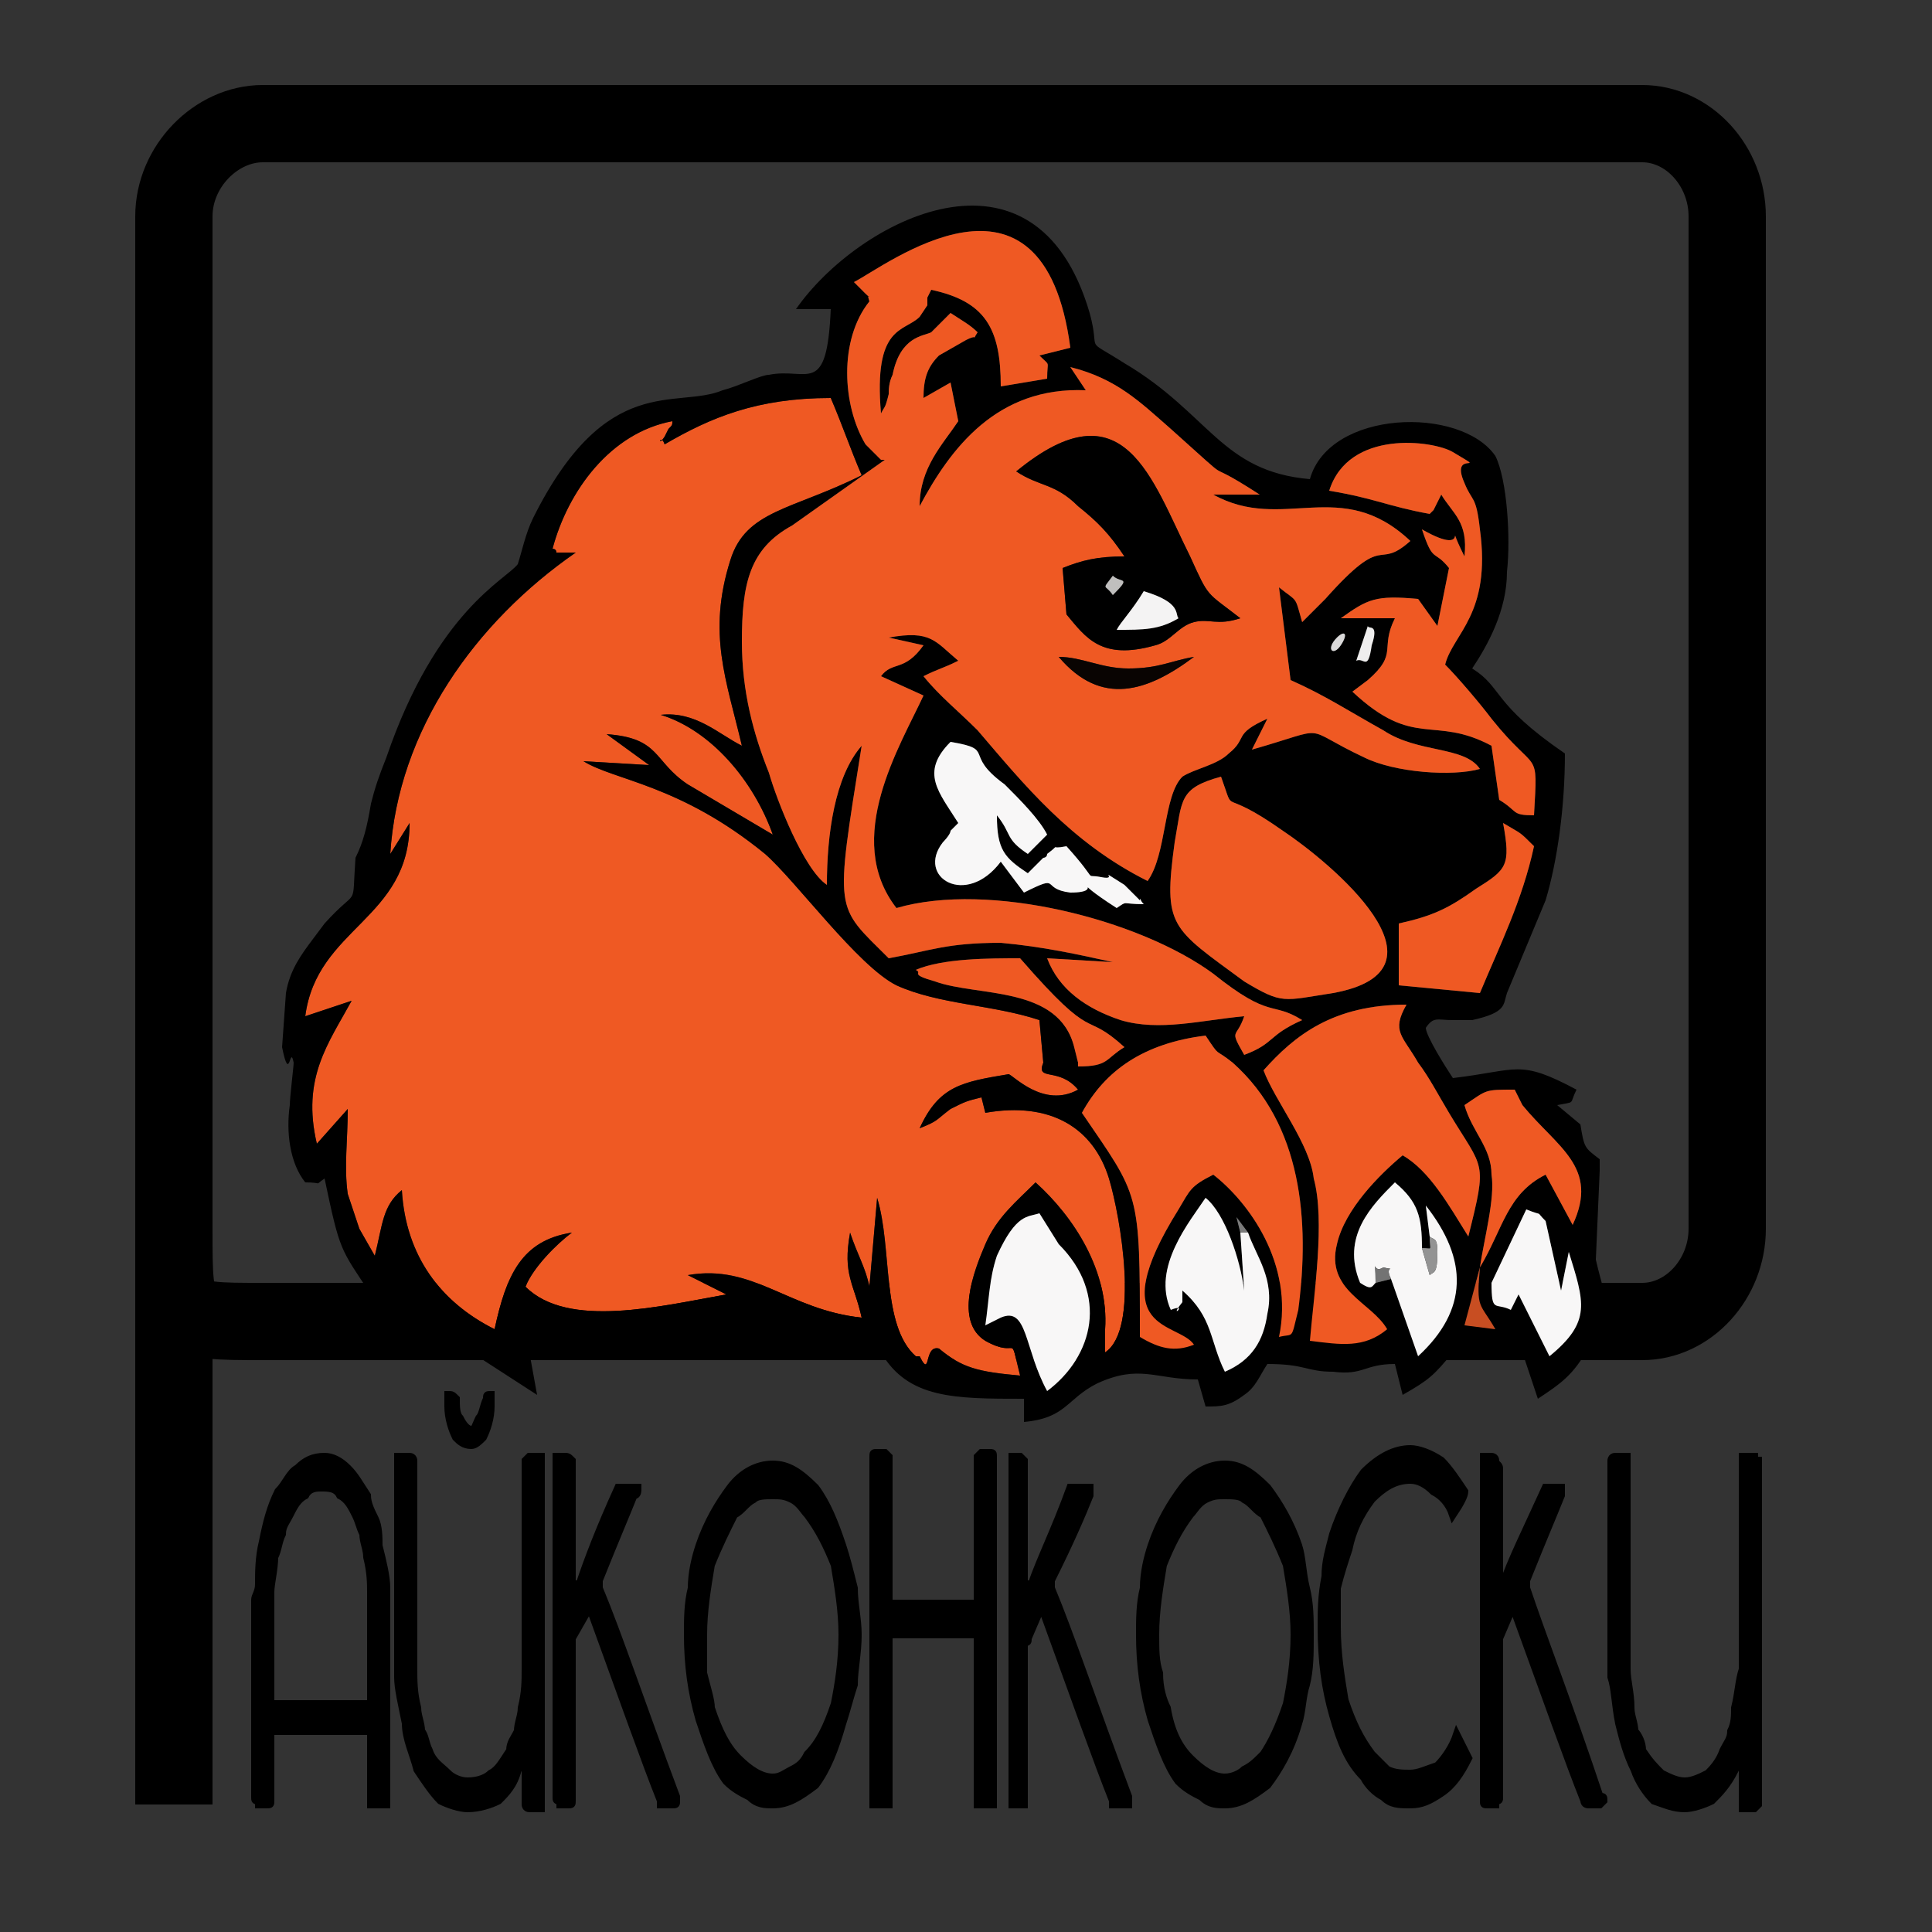 <?xml version="1.0" encoding="UTF-8"?>
<!DOCTYPE svg PUBLIC "-//W3C//DTD SVG 1.1//EN" "http://www.w3.org/Graphics/SVG/1.1/DTD/svg11.dtd">
<!-- Creator: CorelDRAW X7 -->
<svg xmlns="http://www.w3.org/2000/svg" xml:space="preserve" width="500px" height="500px" version="1.1" style="shape-rendering:geometricPrecision; text-rendering:geometricPrecision; image-rendering:optimizeQuality; fill-rule:evenodd; clip-rule:evenodd"
viewBox="0 0 500 500"
 xmlns:xlink="http://www.w3.org/1999/xlink"
 data-name="ÃÂÃÂ¡ÃÂÃÂ»ÃÂÃÂ¾ÃÂÃÂ¹ 1">
 <rect x="0" y="0" width="500" height="500" fill="#333333" stroke="none"/>
 <defs>
  <style type="text/css">
   <![CDATA[
    .str0 {stroke:black;stroke-width:20}
    .str1 {stroke:black;stroke-width:2}
    .fil0 {fill:none}
    .fil2 {fill:black}
    .fil4 {fill:#090402}
    .fil9 {fill:#737373}
    .fil12 {fill:#7B7B7B}
    .fil7 {fill:#939393}
    .fil10 {fill:#C0BFBE}
    .fil6 {fill:#C84E22}
    .fil11 {fill:#DAD9D9}
    .fil8 {fill:#EEEDED}
    .fil1 {fill:#EF5923}
    .fil5 {fill:#F4F3F3}
    .fil3 {fill:#F8F7F7}
    .fil13 {fill:black;fill-rule:nonzero}
   ]]>
  </style>
 </defs>
 <g id="Слой_x0020_1">
 </g>
 <g id="Слой_x0020_1_0">
 </g>
 <g id="Слой_x0020_1_1">
  <g id="_1503915145424">
   <path class="fil0 str0" d="M45 467l0 -161m23 -274l357 0c12,0 22,11 22,24l0 262c0,13 -10,24 -22,24l-357 0c-23,0 -23,0 -23,-24l0 -262c0,-13 11,-24 23,-24z"/>
   <path class="fil1" d="M172 115c-1,-3 -2,1 0,-2l1 -2c1,-1 1,-1 1,-2 -16,3 -27,18 -31,33 0,0 1,0 1,1l5 0c-26,18 -46,46 -48,78l5 -8c0,25 -24,27 -27,50l12 -4c-6,11 -13,20 -9,37l8 -9c0,8 -1,15 0,22 1,3 2,6 3,9l4 7c2,-8 2,-13 7,-17 1,17 10,29 24,36 3,-14 7,-23 20,-25 -4,3 -10,9 -12,14 11,11 35,5 52,2l-10 -5c17,-3 26,9 45,11 -2,-9 -5,-11 -3,-22 2,6 4,9 5,14l2 -23c4,13 1,33 10,41 1,0 1,0 1,0 3,6 1,-3 5,-2 6,5 10,6 21,7 -3,-12 0,-4 -9,-9 -8,-5 -3,-18 0,-25 3,-7 8,-11 13,-16 10,9 19,23 18,38 0,1 0,2 0,3 0,3 0,2 0,3 9,-6 4,-35 1,-45 -4,-13 -15,-20 -32,-17l-1 -4c-4,1 -4,1 -8,3 -4,3 -3,3 -8,5 5,-11 11,-12 23,-14 1,0 9,9 18,4 -5,-6 -11,-2 -9,-7l-1 -11c-12,-4 -26,-4 -37,-9 -10,-5 -26,-27 -34,-34 -22,-18 -39,-19 -47,-24l17 1 -11 -8c14,1 12,7 21,13l22 13c-5,-14 -16,-27 -29,-31 9,-1 15,5 21,8 -4,-17 -9,-29 -3,-48 4,-13 16,-13 34,-22 -3,-7 -5,-13 -8,-20 -19,0 -31,5 -43,12z"/>
   <path class="fil2" d="M383 328c-1,11 0,9 4,16l-8 -1 4 -15zm8 11c-4,-2 -5,1 -5,-7l9 -19c5,2 2,0 5,3l4 18 2 -10c4,13 6,18 -5,27l-8 -16 -2 4zm-136 4c1,-7 1,-12 3,-18 5,-11 8,-10 11,-11l5 8c13,13 9,29 -3,38 -6,-11 -5,-22 -12,-19l-4 2zm68 -24c2,6 7,12 5,21 -1,7 -4,12 -11,15 -4,-8 -3,-14 -11,-21 0,2 0,3 0,3 -4,5 2,0 -3,2 -5,-11 5,-23 9,-29 5,4 9,16 10,24l-1 -15 -1 -4 3 4zm37 12l-4 1c-1,1 -1,2 -4,0 -5,-12 3,-20 9,-26 6,5 7,9 7,17 3,0 2,1 2,-3l-1 -8c11,14 11,27 -2,39l-7 -20zm-48 -63c4,6 2,3 7,7 18,16 20,41 17,64 -2,8 -1,6 -5,7 4,-19 -8,-35 -17,-42 -6,3 -6,4 -9,9 -20,32 0,29 4,35 -5,2 -9,1 -14,-2 0,-38 0,-36 -15,-58 6,-11 16,-18 32,-20zm71 60c1,-7 4,-18 3,-24 0,-7 -5,-11 -7,-18 6,-4 5,-4 13,-4l2 4c9,11 20,16 13,31l-7 -13c-10,5 -11,14 -17,24zm-56 -51c8,-9 18,-17 37,-17 -4,7 -1,8 3,15 3,4 5,8 8,13 9,15 10,12 5,32 -5,-8 -10,-17 -17,-21 -6,5 -15,14 -17,23 -3,12 9,15 13,22 -6,5 -12,4 -20,3 1,-12 4,-31 1,-42 -1,-9 -10,-20 -13,-28zm-48 -2l-1 -4c-4,-16 -25,-13 -36,-17 -7,-2 -3,-2 -5,-3 7,-3 19,-3 27,-3 20,23 16,13 27,23 -5,3 -4,5 -12,5 0,-1 0,-1 0,-1zm37 -74c4,11 -1,2 16,14 12,8 46,36 13,42 -13,2 -13,3 -23,-3 -19,-14 -21,-14 -18,-36 2,-11 1,-14 12,-17zm46 38c9,-2 13,-4 20,-9 8,-5 9,-6 7,-17 5,3 4,2 8,6 -3,14 -9,26 -14,38l-21 -2 0 -16zm-103 -16c-9,12 -22,4 -15,-5 0,0 2,-2 2,-3l2 -2c-5,-8 -10,-13 -2,-21 12,2 3,3 14,11 4,4 9,9 11,13l-5 5c-6,-4 -4,-5 -8,-10 0,9 2,11 8,15l4 -4c0,0 1,0 1,-1 4,-3 0,-1 5,-2 9,10 4,7 9,8 5,1 -2,-3 6,2l4 4c0,-1 0,0 1,1 -6,0 -4,-1 -7,1 -14,-9 -2,-4 -12,-4 -8,-1 -2,-5 -12,0l-6 -8zm95 -61c0,1 3,-1 1,5 -1,7 -2,3 -4,4l3 -9zm-7 5c-2,3 -4,1 -1,-2 2,-2 3,-1 1,2zm-3 -40c5,-16 27,-13 32,-10 10,6 -1,-1 3,8 2,5 3,3 4,12 3,22 -7,27 -9,35 3,3 9,10 12,14 12,15 12,7 11,25 -6,0 -4,-1 -9,-4l-2 -14c-15,-8 -20,1 -36,-14l4 -3c8,-7 3,-8 7,-16l-14 0c7,-5 9,-6 20,-5l5 7 3 -15c-4,-5 -4,-1 -7,-10 14,8 5,-5 11,7 1,-9 -3,-11 -6,-16l-2 4c0,0 -1,1 -1,1 -11,-2 -14,-4 -26,-6zm-262 169c-4,-17 3,-26 9,-37l-12 4c3,-23 27,-25 27,-50l-5 8c2,-32 22,-60 48,-78l-5 0c0,-1 -1,-1 -1,-1 4,-15 15,-30 31,-33 0,1 0,1 -1,2l-1 2c-2,3 -1,-1 0,2 12,-7 24,-12 43,-12 3,7 5,13 8,20 -18,9 -30,9 -34,22 -6,19 -1,31 3,48 -6,-3 -12,-9 -21,-8 13,4 24,17 29,31l-22 -13c-9,-6 -7,-12 -21,-13l11 8 -17 -1c8,5 25,6 47,24 8,7 24,29 34,34 11,5 25,5 37,9l1 11c-2,5 4,1 9,7 -9,5 -17,-4 -18,-4 -12,2 -18,3 -23,14 5,-2 4,-2 8,-5 4,-2 4,-2 8,-3l1 4c17,-3 28,4 32,17 3,10 8,39 -1,45 0,-1 0,0 0,-3 0,-1 0,-2 0,-3 1,-15 -8,-29 -18,-38 -5,5 -10,9 -13,16 -3,7 -8,20 0,25 9,5 6,-3 9,9 -11,-1 -15,-2 -21,-7 -4,-1 -2,8 -5,2 0,0 0,0 -1,0 -9,-8 -6,-28 -10,-41l-2 23c-1,-5 -3,-8 -5,-14 -2,11 1,13 3,22 -19,-2 -28,-14 -45,-11l10 5c-17,3 -41,9 -52,-2 2,-5 8,-11 12,-14 -13,2 -17,11 -20,25 -14,-7 -23,-19 -24,-36 -5,4 -5,9 -7,17l-4 -7c-1,-3 -2,-6 -3,-9 -1,-7 0,-14 0,-22l-8 9zm117 -96c-4,-10 -7,-21 -7,-34 0,-15 2,-24 13,-30l24 -17c0,0 -1,0 -1,0l-4 -4c-6,-10 -7,-27 1,-37 -1,-3 1,0 -1,-2l-3 -3c8,-4 49,-36 56,17l-8 2c3,3 2,1 2,6l-12 2c0,-15 -4,-22 -18,-25l-1 2c0,1 0,1 0,2 -2,3 0,0 -2,3 -4,4 -12,2 -10,25 1,-2 1,-1 2,-5 0,-1 0,-3 1,-5 2,-10 8,-10 10,-11l5 -5c3,2 5,3 7,5 -2,3 1,0 -3,2l-7 4c-3,3 -4,6 -4,11l7 -4 2 10c-4,6 -10,12 -10,22 8,-15 20,-31 43,-30l-4 -6c12,3 18,9 26,16 19,17 6,6 23,17l-12 0c18,10 33,-5 51,12 -9,8 -6,-3 -22,15l-6 6c-2,-7 -1,-5 -6,-9l3 24c9,4 15,8 24,13 9,6 21,4 25,10 -7,2 -22,1 -30,-3 -17,-8 -8,-8 -29,-2l4 -8c-9,4 -5,5 -10,9 -3,3 -9,4 -12,6 -5,5 -4,20 -9,27 -20,-10 -32,-25 -44,-39 -5,-5 -10,-9 -14,-14 4,-2 5,-2 9,-4 -6,-5 -7,-8 -18,-6l9 2c-5,7 -8,4 -11,8l11 5c-6,13 -21,37 -7,55 24,-7 63,3 82,17 15,12 15,7 23,12 -9,4 -7,6 -15,9 -4,-7 -2,-4 0,-10 -11,1 -22,4 -32,1 -9,-3 -16,-8 -19,-16l17 1c-9,-2 -18,-4 -29,-5 -14,0 -18,2 -29,4 -14,-14 -14,-11 -7,-55 -7,8 -9,23 -9,36 -6,-4 -13,-22 -15,-29zm-107 22c-1,14 1,7 -8,17l-3 4c-3,4 -6,8 -7,14l-1 14c2,10 2,-1 3,4 0,1 -1,9 -1,11 -1,7 0,15 4,20 5,0 2,1 5,-1 4,19 4,18 12,30l3 2c6,-5 1,-3 11,-4 2,3 3,7 5,10l7 7 17 11 -2 -11 91 0c7,12 19,12 37,12l0 6c11,-1 11,-6 19,-10 11,-5 15,-1 26,-1l2 7c4,0 6,0 10,-3 3,-2 4,-5 6,-8 10,0 10,2 17,2 8,1 8,-2 16,-2l2 8c7,-4 8,-5 13,-11 5,2 12,2 18,0l4 12c6,-4 9,-6 13,-13 7,-11 5,-10 2,-23l1 -23 0 -3c-4,-3 -4,-3 -5,-9l-6 -5c5,-1 3,0 5,-4 -15,-8 -15,-5 -32,-3 -2,-3 -7,-11 -7,-13 2,-3 3,-2 7,-2 1,0 3,0 5,0 9,-2 8,-4 9,-7l10 -24c3,-10 5,-24 5,-38 -19,-13 -16,-17 -24,-22 4,-6 9,-15 9,-25 1,-9 0,-24 -3,-30 -9,-13 -43,-12 -48,6 -23,-2 -26,-17 -48,-30 -11,-7 -6,-2 -9,-13 -14,-48 -60,-24 -76,-1l9 0c-1,23 -6,15 -16,17 -2,0 -8,3 -12,4 -12,5 -30,-5 -49,33 -2,4 -3,9 -4,12 -3,4 -21,12 -34,50 -2,5 -3,8 -4,12 -1,6 -2,10 -4,14z"/>
   <path class="fil1" d="M274 170c6,0 11,3 18,3 8,0 11,-2 17,-3 -12,9 -24,13 -35,0zm-11 -48c28,-23 35,2 45,22 5,11 4,9 13,16 -6,2 -8,0 -12,1 -4,1 -6,5 -10,6 -14,4 -18,-2 -23,-8l-1 -12c5,-2 9,-3 16,-3 -4,-6 -7,-9 -12,-13 -6,-6 -10,-5 -16,-9zm-42 -49l3 3c2,2 0,-1 1,2 -8,10 -7,27 -1,37l4 4c0,0 1,0 1,0l-24 17c-11,6 -13,15 -13,30 0,13 3,24 7,34 2,7 9,25 15,29 0,-13 2,-28 9,-36 -7,44 -7,41 7,55 11,-2 15,-4 29,-4 11,1 20,3 29,5l-17 -1c3,8 10,13 19,16 10,3 21,0 32,-1 -2,6 -4,3 0,10 8,-3 6,-5 15,-9 -8,-5 -8,0 -23,-12 -19,-14 -58,-24 -82,-17 -14,-18 1,-42 7,-55l-11 -5c3,-4 6,-1 11,-8l-9 -2c11,-2 12,1 18,6 -4,2 -5,2 -9,4 4,5 9,9 14,14 12,14 24,29 44,39 5,-7 4,-22 9,-27 3,-2 9,-3 12,-6 5,-4 1,-5 10,-9l-4 8c21,-6 12,-6 29,2 8,4 23,5 30,3 -4,-6 -16,-4 -25,-10 -9,-5 -15,-9 -24,-13l-3 -24c5,4 4,2 6,9l6 -6c16,-18 13,-7 22,-15 -18,-17 -33,-2 -51,-12l12 0c-17,-11 -4,0 -23,-17 -8,-7 -14,-13 -26,-16l4 6c-23,-1 -35,15 -43,30 0,-10 6,-16 10,-22l-2 -10 -7 4c0,-5 1,-8 4,-11l7 -4c4,-2 1,1 3,-2 -2,-2 -4,-3 -7,-5l-5 5c-2,1 -8,1 -10,11 -1,2 -1,4 -1,5 -1,4 -1,3 -2,5 -2,-23 6,-21 10,-25 2,-3 0,0 2,-3 0,-1 0,-1 0,-2l1 -2c14,3 18,10 18,25l12 -2c0,-5 1,-3 -2,-6l8 -2c-7,-53 -48,-21 -56,-17z"/>
   <path class="fil1" d="M327 277c3,8 12,19 13,28 3,11 0,30 -1,42 8,1 14,2 20,-3 -4,-7 -16,-10 -13,-22 2,-9 11,-18 17,-23 7,4 12,13 17,21 5,-20 4,-17 -5,-32 -3,-5 -5,-9 -8,-13 -4,-7 -7,-8 -3,-15 -19,0 -29,8 -37,17z"/>
   <path class="fil1" d="M280 288c15,22 15,20 15,58 5,3 9,4 14,2 -4,-6 -24,-3 -4,-35 3,-5 3,-6 9,-9 9,7 21,23 17,42 4,-1 3,1 5,-7 3,-23 1,-48 -17,-64 -5,-4 -3,-1 -7,-7 -16,2 -26,9 -32,20z"/>
   <path class="fil1" d="M316 201c-11,3 -10,6 -12,17 -3,22 -1,22 18,36 10,6 10,5 23,3 33,-6 -1,-34 -13,-42 -17,-12 -12,-3 -16,-14z"/>
   <path class="fil1" d="M344 127c12,2 15,4 26,6 0,0 1,-1 1,-1l2 -4c3,5 7,7 6,16 -6,-12 3,1 -11,-7 3,9 3,5 7,10l-3 15 -5 -7c-11,-1 -13,0 -20,5l14 0c-4,8 1,9 -7,16l-4 3c16,15 21,6 36,14l2 14c5,3 3,4 9,4 1,-18 1,-10 -11,-25 -3,-4 -9,-11 -12,-14 2,-8 12,-13 9,-35 -1,-9 -2,-7 -4,-12 -4,-9 7,-2 -3,-8 -5,-3 -27,-6 -32,10z"/>
   <path class="fil2" d="M289 163c1,-2 4,-5 7,-10 10,3 8,6 9,7 -5,3 -9,3 -16,3zm-1 -14c2,2 5,0 0,5 -2,-3 -3,-1 0,-5zm11 18c4,-1 6,-5 10,-6 4,-1 6,1 12,-1 -9,-7 -8,-5 -13,-16 -10,-20 -17,-45 -45,-22 6,4 10,3 16,9 5,4 8,7 12,13 -7,0 -11,1 -16,3l1 12c5,6 9,12 23,8z"/>
   <path class="fil3" d="M248 213l-2 2c0,1 -2,3 -2,3 -7,9 6,17 15,5l6 8c10,-5 4,-1 12,0 10,0 -2,-5 12,4 3,-2 1,-1 7,-1 -1,-1 -1,-2 -1,-1l-4 -4c-8,-5 -1,-1 -6,-2 -5,-1 0,2 -9,-8 -5,1 -1,-1 -5,2 0,1 -1,1 -1,1l-4 4c-6,-4 -8,-6 -8,-15 4,5 2,6 8,10l5 -5c-2,-4 -7,-9 -11,-13 -11,-8 -2,-9 -14,-11 -8,8 -3,13 2,21z"/>
   <path class="fil3" d="M255 343l4 -2c7,-3 6,8 12,19 12,-9 16,-25 3,-38l-5 -8c-3,1 -6,0 -11,11 -2,6 -2,11 -3,18z"/>
   <path class="fil1" d="M362 239l0 16 21 2c5,-12 11,-24 14,-38 -4,-4 -3,-3 -8,-6 2,11 1,12 -7,17 -7,5 -11,7 -20,9z"/>
   <path class="fil3" d="M323 319l-2 0 1 15c-1,-8 -5,-20 -10,-24 -4,6 -14,18 -9,29 5,-2 -1,3 3,-2 0,0 0,-1 0,-3 8,7 7,13 11,21 7,-3 10,-8 11,-15 2,-9 -3,-15 -5,-21z"/>
   <path class="fil3" d="M356 332c0,-8 -1,-2 2,-4 4,1 0,-1 2,3l7 20c13,-12 13,-25 2,-39l1 8c1,1 2,0 2,4 0,6 -1,5 -2,6l-2 -7c0,-8 -1,-12 -7,-17 -6,6 -14,14 -9,26 3,2 3,1 4,0z"/>
   <path class="fil1" d="M383 328c6,-10 7,-19 17,-24l7 13c7,-15 -4,-20 -13,-31l-2 -4c-8,0 -7,0 -13,4 2,7 7,11 7,18 1,6 -2,17 -3,24z"/>
   <path class="fil3" d="M391 339l2 -4 8 16c11,-9 9,-14 5,-27l-2 10 -4 -18c-3,-3 0,-1 -5,-3l-9 19c0,8 1,5 5,7z"/>
   <path class="fil1" d="M237 251c2,1 -2,1 5,3 11,4 32,1 36,17l1 4c0,0 0,0 0,1 8,0 7,-2 12,-5 -11,-10 -7,0 -27,-23 -8,0 -20,0 -27,3z"/>
   <path class="fil4" d="M274 170c11,13 23,9 35,0 -6,1 -9,3 -17,3 -7,0 -12,-3 -18,-3z"/>
   <path class="fil5" d="M289 163c7,0 11,0 16,-3 -1,-1 1,-4 -9,-7 -3,5 -6,8 -7,10z"/>
   <path class="fil6" d="M383 328l-4 15 8 1c-4,-7 -5,-5 -4,-16z"/>
   <path class="fil7" d="M368 323l2 7c1,-1 2,0 2,-6 0,-4 -1,-3 -2,-4 0,4 1,3 -2,3z"/>
   <path class="fil8" d="M351 171c2,-1 3,3 4,-4 2,-6 -1,-4 -1,-5l-3 9z"/>
   <path class="fil9" d="M356 332l4 -1c-2,-4 2,-2 -2,-3 -3,2 -2,-4 -2,4z"/>
   <path class="fil10" d="M288 154c5,-5 2,-3 0,-5 -3,4 -2,2 0,5z"/>
   <path class="fil11" d="M346 165c-3,3 -1,5 1,2 2,-3 1,-4 -1,-2z"/>
   <polygon class="fil12" points="321,319 323,319 320,315 "/>
   <path class="fil13 str1" d="M100 417l0 49c0,0 0,0 0,1 -1,0 -1,0 -1,0l-2 0c0,0 -1,0 -1,0 0,-1 0,-1 0,-1l0 -18 -26 0 0 17c0,1 0,1 0,1 0,1 0,1 -1,1l-2 0c0,0 0,0 0,-1 -1,0 -1,0 -1,-1l0 -49c0,0 0,0 0,-2 0,-1 1,-2 1,-4 0,-3 0,-7 1,-11 1,-5 2,-9 4,-13 2,-2 3,-5 5,-6 2,-2 4,-3 7,-3 2,0 4,1 6,3 2,2 3,4 5,7 0,2 1,4 2,6 1,2 1,5 1,7 1,4 2,8 2,11 0,3 0,5 0,6zm-4 0c0,0 0,-2 0,-5 0,-2 0,-5 -1,-9 0,-2 -1,-4 -1,-6 -1,-2 -1,-3 -2,-5 -1,-2 -2,-4 -4,-5 -1,-2 -3,-2 -5,-2 -1,0 -3,0 -4,2 -2,1 -3,3 -4,5 -1,2 -2,3 -2,5 -1,2 -1,4 -2,6 0,3 -1,7 -1,9 0,3 0,4 0,4l0 25 26 0 0 -24zm8 -40l2 0c0,0 0,0 0,0 1,0 1,1 1,1l0 50c0,0 0,1 0,4 0,3 0,6 1,10 0,2 1,4 1,6 1,1 1,3 2,5 1,3 3,4 5,6 1,1 3,2 5,2 3,0 5,-1 6,-2 2,-1 3,-3 5,-6 0,-2 1,-3 2,-5 0,-2 1,-4 1,-6 1,-4 1,-7 1,-10l0 -4 0 -50c0,0 0,0 1,-1 0,0 0,0 0,0l2 0c1,0 1,0 1,0 0,1 0,1 0,1l0 89c0,0 0,1 0,1 0,0 0,0 -1,0l-2 0c0,0 0,0 0,0 -1,0 -1,-1 -1,-1l0 -14c0,2 -1,4 -2,5 -1,4 -3,6 -5,8 -2,1 -5,2 -8,2 -2,0 -5,-1 -7,-2 -2,-2 -4,-5 -6,-8 -1,-4 -3,-8 -3,-12 -1,-5 -2,-9 -2,-12 0,-2 0,-3 0,-4l0 -52c0,0 0,-1 0,-1 0,0 0,0 1,0zm12 -13l0 -1c0,-1 0,-2 0,-2 1,0 1,0 2,1 0,2 0,4 1,5 1,2 2,3 3,3 1,0 1,-1 2,-3 1,-1 1,-3 2,-5 0,-1 0,-1 1,-1 0,0 0,1 0,2l0 1c0,3 -1,6 -2,8 -1,1 -2,2 -3,2 -2,0 -3,-1 -4,-2 -1,-2 -2,-5 -2,-8zm39 47c5,12 11,30 20,54 0,0 0,0 0,1 0,0 0,0 0,0 0,1 0,1 -1,1l-3 0c0,0 0,0 0,0 0,0 0,0 0,-1 -4,-10 -10,-27 -18,-49 0,0 -1,0 -1,0 0,0 0,0 0,0l-4 7c0,1 0,1 0,1 0,0 0,0 0,0l0 40c0,1 0,1 0,1 0,1 0,1 -1,1l-2 0c0,0 0,0 0,-1 -1,0 -1,0 -1,-1l0 -88 2 0c1,0 1,0 2,1 0,1 0,1 0,2l0 29c0,1 0,1 1,1 0,1 0,0 1,0 2,-6 5,-14 10,-25l0 0c1,0 1,0 1,0l3 0c0,0 0,0 1,0 0,1 0,2 -1,2 -2,5 -5,12 -9,22 0,0 0,0 0,1 0,0 0,0 0,1zm45 56c-2,0 -4,0 -6,-2 -2,-1 -4,-2 -6,-4 -3,-4 -5,-10 -7,-16 -2,-7 -3,-14 -3,-22 0,-4 0,-8 1,-12 0,-4 1,-8 2,-11 2,-6 5,-11 8,-15 3,-4 7,-6 11,-6 4,0 7,2 11,6 3,4 5,9 7,15 1,3 2,7 3,11 0,4 1,8 1,12 0,5 -1,9 -1,13 -1,3 -2,7 -3,10 -2,7 -4,12 -7,16 -4,3 -7,5 -11,5zm0 -80c-2,0 -4,0 -5,1 -2,1 -3,3 -5,4 -2,4 -4,8 -6,13 -1,6 -2,12 -2,18 0,4 0,7 0,10 1,4 2,7 2,9 2,6 4,10 7,13 3,3 6,5 9,5 2,0 3,-1 5,-2 2,-1 3,-2 4,-4 3,-3 5,-7 7,-13 1,-5 2,-11 2,-18 0,-6 -1,-12 -2,-18 -2,-5 -4,-9 -7,-13 -1,-1 -2,-3 -4,-4 -2,-1 -3,-1 -5,-1zm54 -11l2 0c1,0 1,0 1,1 0,0 0,0 0,1l0 88c0,0 0,1 0,1 0,0 0,0 -1,0l-2 0c0,0 0,0 -1,0 0,0 0,-1 0,-1l0 -42c0,0 0,-1 0,-1 0,0 0,0 -1,0l-21 0c-1,0 -1,0 -1,0 0,0 0,1 0,1l0 42c0,0 0,1 0,1 -1,0 -1,0 -1,0l-2 0c-1,0 -1,0 -1,0 0,0 0,-1 0,-1l0 -88c0,0 0,-1 0,-1 0,-1 0,-1 1,-1l2 0c0,0 0,0 1,1 0,0 0,1 0,1l0 35c0,1 0,1 0,1 0,1 0,1 1,1l21 0c1,0 1,0 1,-1 0,0 0,0 0,-1l0 -35c0,-1 0,-1 0,-1 1,-1 1,-1 1,-1zm18 35c5,12 11,30 20,54 0,0 0,0 0,1 0,0 0,0 0,0 0,1 0,1 0,1l-3 0c0,0 -1,0 -1,0 0,0 0,0 0,-1 -4,-10 -10,-27 -18,-49 0,0 0,0 -1,0 0,0 0,0 0,0l-3 7c0,1 0,1 -1,1 0,0 0,0 0,0l0 40c0,1 0,1 0,1 0,1 0,1 0,1l-3 0c0,0 0,0 0,-1 0,0 0,0 0,-1l0 -88 2 0c0,0 0,0 1,1 0,1 0,1 0,2l0 29c0,1 1,1 1,1 0,1 1,0 1,0 2,-6 6,-14 10,-25l1 0c0,0 0,0 0,0l3 0c0,0 1,0 1,0 0,1 0,2 0,2 -2,5 -5,12 -10,22 0,0 0,0 0,1 0,0 0,0 0,1zm45 56c-2,0 -4,0 -6,-2 -2,-1 -4,-2 -6,-4 -3,-4 -5,-10 -7,-16 -2,-7 -3,-14 -3,-22 0,-4 0,-8 1,-12 0,-4 1,-8 2,-11 2,-6 5,-11 8,-15 3,-4 7,-6 11,-6 4,0 7,2 11,6 3,4 6,9 8,15 1,3 1,7 2,11 1,4 1,8 1,12 0,5 0,9 -1,13 -1,3 -1,7 -2,10 -2,7 -5,12 -8,16 -4,3 -7,5 -11,5zm0 -80c-2,0 -3,0 -5,1 -2,1 -3,3 -4,4 -3,4 -5,8 -7,13 -1,6 -2,12 -2,18 0,4 0,7 1,10 0,4 1,7 2,9 1,6 3,10 6,13 3,3 6,5 9,5 2,0 4,-1 5,-2 2,-1 3,-2 5,-4 2,-3 4,-7 6,-13 1,-5 2,-11 2,-18 0,-6 -1,-12 -2,-18 -2,-5 -4,-9 -6,-13 -2,-1 -3,-3 -5,-4 -1,-1 -3,-1 -5,-1zm63 68c-2,4 -4,7 -7,9 -3,2 -5,3 -8,3 -3,0 -5,0 -7,-2 -2,-1 -4,-3 -5,-5 -4,-4 -6,-9 -8,-16 -2,-7 -3,-14 -3,-23 0,-4 0,-8 1,-13 0,-4 1,-7 2,-11 2,-6 5,-12 8,-16 4,-4 8,-6 12,-6 2,0 5,1 8,3 2,2 4,5 6,8 0,1 -1,3 -3,6 -1,-3 -3,-5 -5,-6 -2,-2 -4,-3 -6,-3 -4,0 -7,2 -10,5 -3,4 -5,8 -6,13 -1,3 -2,6 -3,10 0,3 0,7 0,10 0,7 1,13 2,19 2,6 4,10 7,14 1,1 3,3 4,4 2,1 4,1 6,1 2,0 4,-1 7,-2 2,-2 4,-5 5,-8l3 6zm15 -44c4,12 11,30 19,54 1,0 1,0 1,1 0,0 0,0 0,0 -1,1 -1,1 -1,1l-3 0c0,0 0,0 0,0 0,0 -1,0 -1,-1 -4,-10 -10,-27 -18,-49 0,0 0,0 0,0 -1,0 -1,0 -1,0l-3 7c0,1 0,1 0,1 0,0 0,0 0,0l0 40c0,1 0,1 -1,1 0,1 0,1 0,1l-2 0c-1,0 -1,0 -1,-1 0,0 0,0 0,-1l0 -88 2 0c0,0 1,0 1,1 0,1 1,1 1,2l0 29c0,1 0,1 0,1 0,1 1,0 1,0 2,-6 6,-14 11,-25l0 0c0,0 0,0 0,0l3 0c1,0 1,0 1,0 0,1 0,2 0,2 -2,5 -5,12 -9,22 0,0 0,0 0,1 0,0 0,0 0,1zm60 -33l0 89c0,0 -1,1 -1,1 0,0 0,0 0,0l-3 0c0,0 0,0 0,0 0,0 0,-1 0,-1l0 -14c-1,2 -2,4 -2,5 -2,4 -4,6 -6,8 -2,1 -5,2 -7,2 -3,0 -5,-1 -8,-2 -2,-2 -4,-5 -5,-8 -2,-4 -3,-8 -4,-12 -1,-5 -1,-9 -2,-12 0,-1 0,-3 0,-4l0 -52c0,0 0,-1 1,-1 0,0 0,0 0,0l2 0c1,0 1,0 1,0 0,0 0,1 0,1l0 50c0,0 0,1 0,4 0,3 1,6 1,10 0,2 1,4 1,6 1,1 2,3 2,5 2,3 3,4 5,6 2,1 4,2 6,2 2,0 4,-1 6,-2 1,-1 3,-3 4,-6 1,-2 2,-3 2,-5 1,-2 1,-4 1,-6 1,-4 1,-7 2,-10l0 -4 0 -50c0,0 0,0 0,-1 0,0 0,0 0,0l3 0c0,0 0,0 0,0 0,1 1,1 1,1z"/>
  </g>
 </g>
 <g id="Слой_x0020_1_0_2">
 </g>
</svg>
